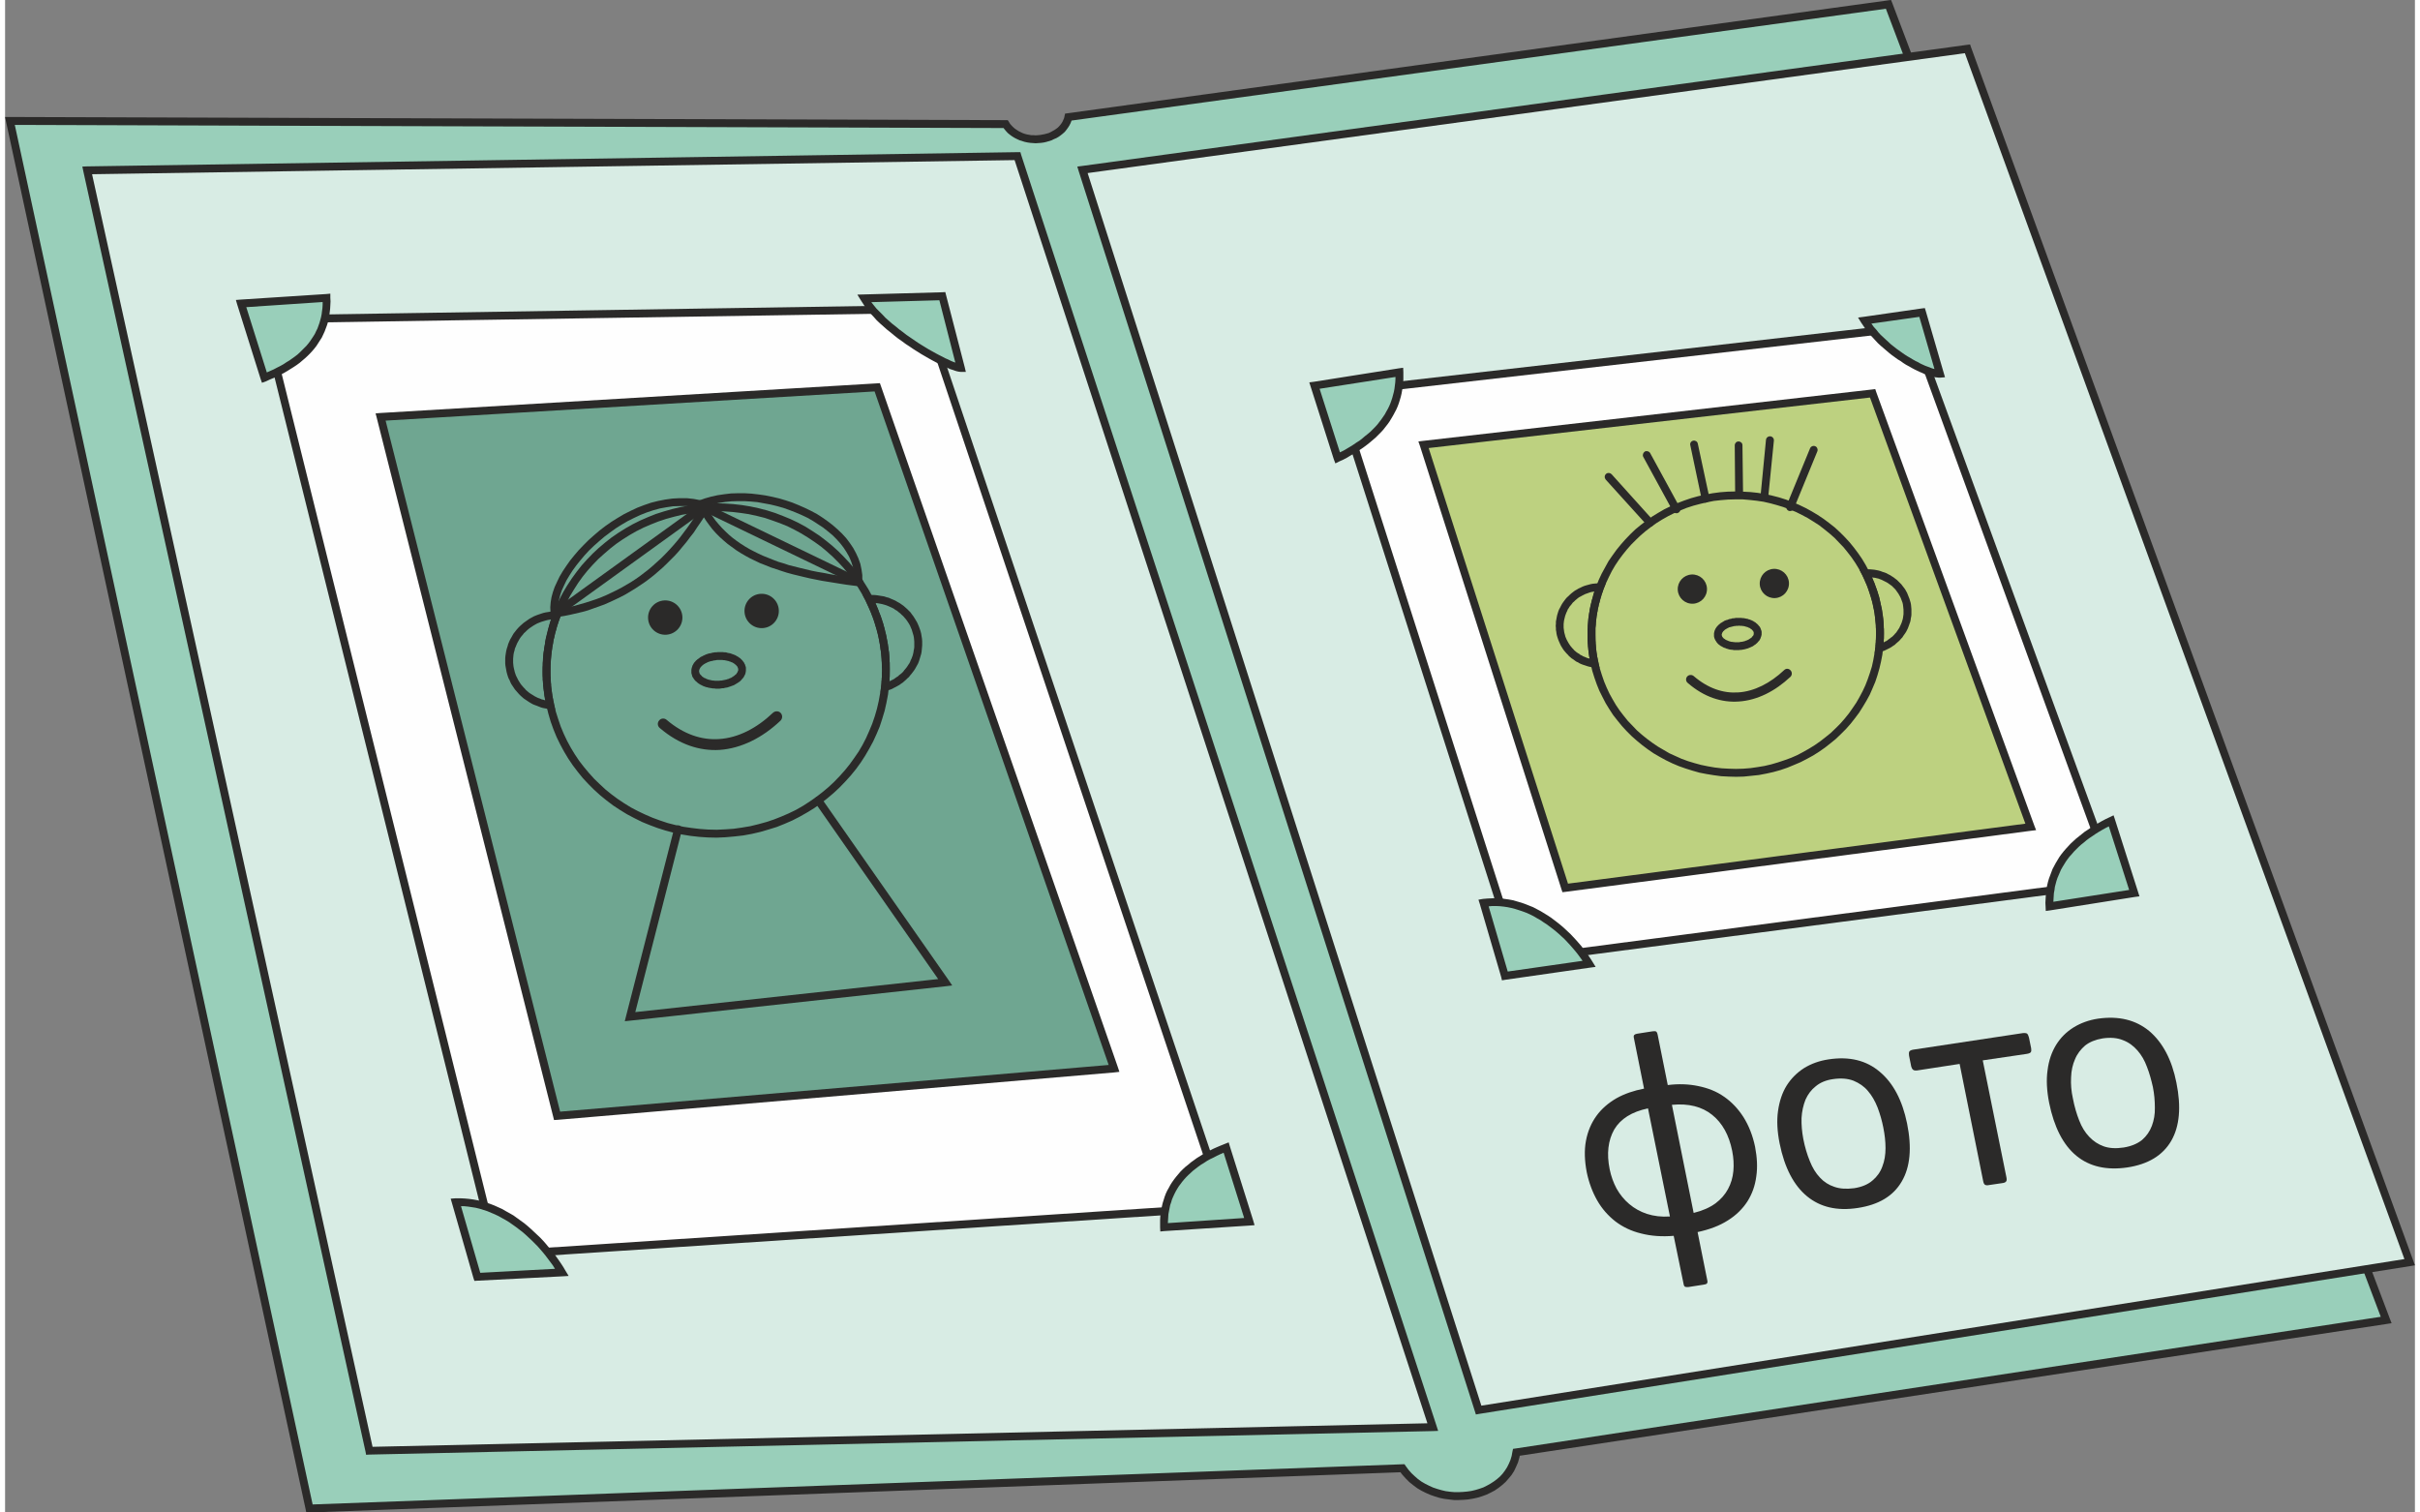 <svg xmlns="http://www.w3.org/2000/svg" width="104" height="65" fill-rule="evenodd" clip-rule="evenodd" image-rendering="optimizeQuality" shape-rendering="geometricPrecision" text-rendering="geometricPrecision" viewBox="0 0 121.95 76.54"><rect x="0" y="0" width="121.95" height="76.54" fill="#808080" stroke="none"/><defs><style>.fil3{fill:#fefefe}.fil5{fill:#2b2a29}.fil2{fill:#d8ece4}.fil0{fill:#99cfba}.fil1,.fil7{fill:#2b2a29;fill-rule:nonzero}</style></defs><g id="Слой_x0020_1"><path d="M50.63 6.28c.76 1.22 2.92.9 3.18-.35L95.31.22l25.18 66.58-44.01 6.69c-.39 2.56-4.26 3.01-5.76.81L15.4 76.34.25 6.12l50.38.16z" class="fil0"/><path id="1" d="M53.78 5.73l.05.39.17-.15-.03.13-.05.13-.06.12-.07.11-.08.11-.08.1-.1.09-.1.08-.11.08-.12.07-.12.05-.12.06-.13.04-.13.04-.13.03-.14.02-.14.01-.14.01-.13-.01-.14-.01-.14-.02-.14-.03-.13-.04-.13-.04-.13-.06-.12-.06-.13-.08-.11-.08-.11-.09-.1-.11-.09-.11-.09-.13.34-.21.06.1.08.09.07.07.09.08.09.06.09.06.1.05.1.05.11.04.11.03.11.02.11.02h.12l.11.01.12-.01.11-.01.11-.02.11-.02.11-.03.11-.03.1-.05.09-.05.09-.05.09-.06.08-.06.07-.07.06-.07.06-.08.05-.08.04-.09.04-.09.02-.09.17-.16zm-.17.16l.03-.14.14-.02-.17.16zM95.34.42l-41.51 5.7-.05-.39L95.28.02l.22.13-.16.27zm-.06-.4l.16-.02.06.15-.22-.13zm25.03 66.85L95.12.29l.38-.14 25.18 66.58-.16.27-.21-.13zm.37-.14l.09.23-.25.04.16-.27zM76.45 73.3l44.01-6.7.06.4-44.01 6.69-.23-.23.17-.16zm-.17.16l.03-.14.14-.02-.17.16zm-5.56 1.04l-.01-.4.17.09.14.19.15.17.16.15.17.15.18.13.19.11.2.1.2.09.21.07.21.06.21.05.22.03.22.02h.22l.21-.01.22-.02.21-.03.21-.05.2-.06.2-.07.18-.09.18-.1.17-.11.16-.12.15-.13.13-.14.12-.16.11-.17.09-.18.08-.19.06-.2.04-.22.4.06-.05.25-.07.24-.1.23-.1.21-.13.2-.15.18-.15.17-.18.16-.18.14-.19.13-.21.11-.21.1-.22.08-.23.07-.23.05-.24.04-.24.02-.24.01h-.24l-.25-.03-.24-.03-.24-.05-.23-.07-.23-.08-.23-.1-.22-.11-.22-.13-.2-.15-.2-.16-.18-.18-.17-.19-.16-.21.17.08zm-.01-.4h.11l.06.09-.17-.09zm-55.32 2.04l55.32-2.04.01.4-55.31 2.04-.2-.16.18-.24zm.02.4h-.17l-.03-.16.2.16zM.44 6.08L15.6 76.3l-.39.08L.05 6.16l.2-.24.19.16zm-.39.08L0 5.92h.25l-.2.24zm50.58.32L.25 6.32v-.4l50.38.16.17.09-.17.31zm0-.4h.11l.06.09-.17-.09z" class="fil1"/><path d="M54.52 8.59L99.3 2.47l22.38 61.4-47.11 7.49z" class="fil2"/><path id="1" d="M99.33 2.67L54.55 8.79l-.06-.39 44.79-6.13.21.13-.16.27zm-.05-.4l.16-.02.05.15-.21-.13zm22.22 61.67L99.12 2.54l.37-.14 22.38 61.41-.15.26-.22-.13zm.37-.13l.08.22-.23.04.15-.26zm-47.33 7.35l47.11-7.48.07.39-47.12 7.48-.22-.13.16-.26zm.06.39l-.17.03-.05-.16.22.13zM54.71 8.53L74.76 71.3l-.38.12L54.33 8.66l.16-.26.22.13zm-.38.13l-.07-.23.23-.03-.16.26z" class="fil1"/><path d="M67.4 19.87l29.1-3.33 10.24 28.1-30.16 3.95z" class="fil3"/><path id="1" d="M96.52 16.74l-29.1 3.33-.04-.4 29.09-3.33.21.13-.16.27zm-.05-.4l.16-.02.05.15-.21-.13zm10.08 28.37l-10.24-28.1.37-.14 10.25 28.1-.17.27-.21-.13zm.38-.14l.08.23-.25.04.17-.27zM76.55 48.4l30.16-3.96.05.4-30.16 3.95-.21-.13.16-.26zm.05.39l-.16.02-.05-.15.21.13zm-9.01-28.98l9.18 28.72-.38.13-9.18-28.73.17-.26.21.14zm-.38.12l-.07-.23.24-.03-.17.26z" class="fil1"/><path fill="#bdd180" d="M71.78 22.51l22.73-2.61 7.99 21.95-23.55 3.08z"/><path id="1" d="M94.53 20.1l-22.72 2.6-.05-.39 22.72-2.6.21.13-.16.26zm-.05-.39l.16-.02.05.15-.21-.13zm7.84 22.2l-8-21.94.37-.13 8 21.94-.16.26-.21-.13zm.37-.13l.09.23-.25.03.16-.26zm-23.77 2.96l23.56-3.09.05.39-23.55 3.09-.22-.13.16-.26zm.06.39l-.17.02-.05-.15.22.13zm-7.01-22.68l7.17 22.42-.38.13-7.16-22.43.16-.26.21.14zm-.37.12l-.08-.23.24-.03-.16.26z" class="fil1"/><path d="M67.43 23.18c2.07-1.01 3.2-2.42 3.13-4.34l-4.3.67 1.17 3.67zm30.48-4.27c-.59.05-2.79-1.05-3.81-2.69l2.91-.41.9 3.1zM74.82 45.69c2.27-.32 4.33 1.45 5.34 3.09l-4.26.6-1.08-3.69zm31.76-4.16c-2.07 1.01-3.2 2.42-3.12 4.34l4.29-.67-1.17-3.67z" class="fil0"/><path id="1" d="M70.59 19.04l-.06-.4.23.19v.37l-.01.18-.02.18-.03.18-.03.17-.04.17-.05.17-.05.16-.06.16-.07.16-.08.15-.08.15-.09.15-.09.15-.1.14-.11.14-.11.14-.12.13-.13.13-.13.13-.14.12-.14.12-.15.12-.16.12-.16.11-.17.11-.17.11-.18.1-.18.11-.19.1-.2.09-.17-.35.18-.1.19-.09.17-.1.17-.1.16-.1.16-.11.16-.1.14-.11.14-.12.14-.11.13-.11.12-.12.12-.12.11-.12.1-.13.1-.13.09-.13.09-.13.07-.13.08-.14.07-.14.06-.14.05-.14.05-.15.04-.15.04-.15.03-.16.02-.16.02-.16.01-.16v-.34l.23.19zm-.06-.4l.22-.03.01.22-.23-.19zm-4.3.68l4.3-.68.06.4-4.3.67-.22-.14.16-.25zm-.16.25l-.07-.22.23-.03-.16.25zm1.17 3.67l-1.17-3.67.38-.12 1.17 3.66-.1.24-.28-.11zm.28.11l-.2.1-.08-.21.28.11zm26.55-7.32l.06.39.14-.3.09.14.11.15.1.14.12.13.11.14.12.13.13.12.13.12.13.12.13.12.14.11.14.11.14.1.14.1.13.09.14.09.14.08.13.08.14.08.13.06.12.07.13.06.11.05.11.04.11.04.1.04.09.03.09.02.07.02.07.01h.09l.03.4h-.08l-.09-.01-.09-.01-.1-.02-.1-.03-.1-.03-.11-.04-.12-.04-.13-.06-.12-.05-.13-.06-.14-.07-.13-.07-.14-.08-.15-.08-.14-.09-.14-.1-.15-.09-.15-.11-.14-.1-.15-.12-.14-.12-.14-.12-.14-.12-.14-.13-.13-.14-.13-.14-.13-.14-.12-.15-.12-.15-.1-.15-.11-.16.14-.3zm-.14.3l-.16-.26.3-.04-.14.3zm3.11-.32l-2.91.41-.06-.39 2.91-.42.22.14-.16.26zm-.06-.4l.17-.02.05.16-.22-.14zm.74 3.35l-.9-3.1.38-.11.9 3.1-.17.26-.21-.15zm.38-.11l.07.24-.24.02.17-.26zM80.19 48.97l-.06-.39-.14.3-.09-.15-.1-.15-.11-.15-.11-.15-.12-.15-.12-.14-.13-.15-.13-.14-.14-.15-.15-.14-.14-.13-.15-.13-.16-.13-.16-.12-.16-.12-.17-.11-.16-.11-.18-.1-.17-.1-.18-.09-.18-.08-.19-.07-.18-.06-.19-.06-.19-.05-.19-.04-.2-.03-.19-.02-.2-.01h-.2l-.2.02-.2.02-.06-.4.23-.02.22-.01.22-.01.22.01.21.03.21.03.22.04.2.06.21.06.2.07.2.08.2.08.19.1.19.1.18.11.18.11.18.12.17.13.17.13.16.13.16.14.16.15.15.14.14.15.14.15.14.16.13.15.12.16.12.16.11.15.11.16.1.16-.14.3zm.14-.3l.16.26-.3.04.14-.3zm-4.46.52l4.26-.61.06.39-4.26.61-.22-.14.16-.25zm.06.39l-.18.03-.04-.17.22.14zm-.92-3.94l1.08 3.69-.38.11-1.08-3.69.16-.26.22.15zm-.38.11l-.07-.22.23-.04-.16.26zm28.8-.08l.06.4-.23-.19-.01-.19.01-.18.01-.18.02-.18.02-.18.03-.17.04-.17.05-.17.06-.16.06-.16.06-.16.08-.15.08-.15.09-.15.09-.15.1-.14.11-.14.12-.14.12-.13.12-.13.14-.13.13-.12.15-.12.15-.12.15-.12.17-.11.16-.11.17-.11.18-.1.19-.11.19-.1.19-.09.18.35-.19.1-.18.09-.18.1-.17.1-.16.1-.16.11-.15.1-.15.11-.14.12-.14.11-.12.11-.12.12-.12.12-.11.13-.11.12-.1.13-.09.13-.08.13-.08.13-.08.14-.06.14-.06.14-.06.14-.05.15-.04.15-.04.15-.02.16-.03.16-.01.16-.01.16-.01.17.01.17-.23-.19zm.06.4l-.22.03-.01-.22.23.19zm4.29-.68l-4.29.68-.06-.4 4.29-.67.22.14-.16.25zm.16-.25l.07.22-.23.03.16-.25zm-1.17-3.67l1.17 3.67-.38.12-1.17-3.66.1-.24.28.11zm-.28-.11l.21-.1.07.21-.28-.11z" class="fil1"/><path d="M4.15 8.62l47.08-.72 21.02 64.32-53.82 1.19z" class="fil2"/><path id="1" d="M51.24 8.1l-47.08.72-.01-.4 47.08-.72.19.14-.18.26zm-.01-.4h.15l.04.14-.19-.14zm20.83 64.58L51.04 7.96l.38-.12 21.02 64.32-.19.26-.19-.14zm.38-.12l.08.25-.27.01.19-.26zm-54.01 1.06l53.82-1.2v.4l-53.82 1.19-.19-.15.19-.24zm0 .39l-.16.01-.03-.16.19.15zM4.35 8.58l14.28 64.79-.39.09L3.96 8.67l.19-.25.2.16zm-.39.09l-.05-.24.24-.01-.19.25z" class="fil1"/><path d="M95.07 31.67l-.4.02-.03-.35-.04-.34-.07-.34-.08-.33-.1-.32-.11-.32-.13-.31-.14-.3-.16-.3-.17-.28-.19-.28-.2-.26-.21-.26-.23-.24-.23-.24-.25-.22-.26-.21-.27-.21-.28-.18-.29-.18-.3-.16-.3-.15-.32-.13-.32-.12-.33-.1-.33-.09-.35-.08-.34-.05-.36-.04-.35-.03h-.36l-.37.01-.02-.4.38-.01.38.01.38.02.37.04.37.06.36.08.35.09.35.11.34.13.33.14.33.16.31.17.3.18.3.2.28.21.28.22.26.24.25.25.24.26.22.27.21.28.2.29.18.3.17.32.16.32.13.32.12.34.11.34.08.36.07.36.05.36.03.37zm-7.09 7.63l-.02-.4.37-.03.35-.05.36-.06.34-.08.34-.1.33-.11.33-.12.32-.14.3-.16.3-.17.29-.18.27-.19.27-.21.26-.21.24-.23.24-.24.22-.25.21-.26.19-.27.19-.28.16-.28.16-.3.14-.3.12-.31.11-.32.1-.32.07-.32.06-.34.05-.34.02-.34.01-.35-.01-.35.4-.02.01.37-.01.37-.03.36-.04.36-.07.36-.08.34-.1.35-.11.33-.14.33-.14.32-.17.31-.18.3-.19.3-.21.28-.22.28-.23.26-.25.25-.26.25-.27.22-.28.22-.3.21-.3.19-.31.17-.33.17-.33.14-.34.14-.35.12-.36.1-.36.08-.37.07-.38.04-.39.04zm-7.89-6.79l.4-.02.02.35.05.34.07.34.08.33.1.32.11.32.13.31.14.3.16.29.17.29.19.28.2.26.21.26.23.24.23.24.25.22.26.21.27.2.28.19.29.17.29.17.31.14.31.14.33.12.33.1.33.09.34.07.35.06.35.04.36.02.36.01.37-.01.02.4-.38.01-.38-.01-.38-.02-.37-.05-.37-.06-.36-.07-.35-.1-.35-.11-.34-.12-.33-.14-.33-.16-.31-.17-.31-.18-.29-.2-.28-.21-.28-.23-.26-.23-.25-.25-.24-.26-.22-.27-.22-.28-.19-.29-.19-.31-.16-.31-.16-.32-.13-.32-.12-.34-.11-.35-.08-.35-.07-.36-.05-.36-.03-.37zm7.09-7.63l.02.4-.37.03-.36.04-.35.07-.34.08-.34.09-.34.11-.32.13-.32.14-.3.15-.3.17-.29.18-.28.2-.26.2-.26.22-.24.23-.24.24-.22.25-.21.26-.2.27-.18.27-.17.29-.15.3-.14.3-.13.31-.11.31-.09.33-.08.32-.06.34-.04.34-.03.34v.34l.01.36-.4.02-.01-.37.01-.37.02-.37.05-.35.06-.36.09-.35.1-.34.11-.33.13-.33.15-.32.17-.31.17-.31.2-.29.21-.29.22-.27.23-.26.25-.26.25-.24.28-.23.28-.21.29-.21.31-.19.31-.18.33-.16.33-.15.34-.13.35-.12.36-.1.36-.08.37-.07.38-.05.39-.03z" class="fil1"/><path d="M80.9 29.79l-.37-.14.18.27h-.08l.03-.01h-.01l-.03.01h-.02l.03-.01-.01.01h-.03.01l-.03-.4h.02-.03H80.62h-.03H80.72l.18.27zm-.18-.27l.28.01-.1.26-.18-.27zm-.23 2.97l-.4.02-.01-.09v-.57l.01-.09v-.09l.01-.09.01-.09.01-.09v-.1l.02-.09.01-.09.01-.08.02-.1.01-.09.02-.08.02-.09.02-.09.02-.09.02-.09.02-.08.03-.09.02-.09.02-.08.03-.09.03-.08.03-.09.03-.08.03-.08.37.14-.03.08-.02.07-.03.08-.03.09-.02.08-.03.08-.02.08-.02.08-.02.08-.03.08-.01.09-.02.08-.02.08-.01.09-.02.08-.01.08-.02.09-.01.09-.01.08-.01.09-.01.08v.09l-.01.09-.01.08V32.4l.01.09zm-.08 1.29l.05-.39-.22.24v-.04l-.01-.03-.01-.04-.01-.03v-.03l-.01-.04-.01-.03v-.04l-.01-.03v-.04l-.01-.03-.01-.04v-.03l-.01-.04v-.03l-.01-.04v-.03l-.01-.04v-.07l-.01-.03v-.07l-.01-.04v-.04l-.01-.03v-.1l-.01-.04v-.07l.4-.02v.1l.01.03v.07l.01.03v.1l.01.03v.04l.01.03v.07l.01.03v.03l.01.04v.03l.01.03v.04l.01.03v.03l.01.03.01.04v.03l.01.03v.03l.01.03.01.04.01.03v.03l-.22.24zm.22-.24l.06.27-.28-.03.22-.24zm-2.15-1.76l.39-.02.01.08.01.07.01.08.02.08.02.07.02.08.03.07.03.07.03.06.04.07.04.07.04.06.04.06.05.06.05.06.05.05.05.06.06.05.06.05.06.04.07.04.06.05.07.03.06.04.08.03.07.03.07.03.08.02.07.02.08.02.08.01.08.02-.05.39-.09-.01-.1-.02-.09-.02-.1-.03-.09-.03-.09-.03-.08-.03-.09-.04-.08-.05-.09-.04-.07-.05-.08-.06-.08-.05-.07-.06-.07-.06-.06-.07-.07-.07-.06-.07-.06-.07-.05-.07-.05-.08-.05-.08-.04-.08-.04-.09-.04-.09-.03-.08-.03-.09-.03-.1-.02-.09-.01-.09-.02-.1v-.1zm2.09-2.26l.03.4h-.01l-.09.01-.09.01-.09.01-.09.02-.09.03-.08.03-.09.03-.08.04-.08.04-.07.04-.08.04-.07.05-.07.06-.06.05-.06.06-.07.06-.05.07-.05.06-.06.07-.04.07-.05.07-.03.08-.04.08-.03.08-.03.08-.02.08-.02.08-.02.09-.01.08-.01.09v.18l-.39.02-.01-.11.01-.11v-.11l.02-.1.02-.11.02-.1.03-.1.03-.1.04-.1.05-.09.05-.1.05-.09.06-.09.06-.08.06-.08.07-.08.08-.07.07-.07.08-.07.09-.07.08-.06.09-.05.1-.06.09-.04.1-.05.1-.04.1-.03.11-.03.11-.03.11-.02.11-.01.11-.01zM96.47 30.83l-.4.02-.01-.09-.01-.09-.01-.08-.02-.09-.03-.08-.03-.08-.03-.08-.04-.08-.04-.07-.04-.07-.05-.07-.05-.07-.05-.07-.06-.06-.06-.06-.06-.06-.07-.05-.07-.05-.07-.05-.07-.04-.08-.04-.08-.04-.08-.04-.08-.03-.08-.03-.09-.02-.08-.02-.09-.01-.09-.01-.1-.01h-.18l-.02-.4h.22l.11.01.11.01.11.02.1.02.11.03.1.04.1.03.1.04.09.05.1.05.09.06.08.05.09.07.08.06.07.07.08.08.07.07.06.08.07.09.06.08.05.09.05.09.04.1.04.1.04.1.03.1.03.1.02.11.01.11.01.11zm-1.83 1.95l.4.05-.26-.21.08-.03.07-.02.07-.03.07-.03.06-.04.07-.03.06-.04.06-.05.06-.04.06-.05.06-.04.05-.05.05-.05.05-.06.05-.05.04-.06.04-.06.04-.06.04-.06.03-.07.03-.06.03-.07.03-.07.02-.07.02-.06.02-.08.01-.07.01-.07.01-.08V30.85l.4-.02v.28l-.01.09-.02.09-.01.09-.02.09-.03.08-.03.09-.03.08-.03.08-.04.08-.04.08-.05.08-.05.07-.05.07-.05.08-.06.06-.06.07-.06.06-.07.06-.07.06-.06.06-.08.05-.07.05-.08.05-.08.04-.08.04-.08.04-.09.04-.09.03-.08.03-.26-.22zm.26.22l-.29.08.03-.3.26.22zm-.23-1.31l.4-.02V31.78l.01.04v.5l-.01.05v.14l-.01.03v.08l-.01.03v.07l-.01.04v.07l-.4-.05.01-.03v-.1l.01-.04v-.06l.01-.03v-.14l.01-.04v-.54l-.01-.04v-.07zm-.52-2.88l.02.4.17-.29.03.08.04.08.04.08.03.08.04.08.03.08.04.08.03.09.03.08.03.08.03.08.03.09.03.08.02.09.03.08.02.09.02.08.02.09.02.09.02.09.02.09.02.08.02.09.01.09.01.09.02.09.01.09.01.09.01.09.01.1v.09l.01.09-.4.02v-.09l-.01-.08-.01-.09-.01-.08-.01-.09-.01-.09-.01-.08-.01-.08-.02-.09-.01-.08-.02-.09-.02-.08-.01-.08-.02-.09-.02-.08-.03-.08-.02-.08-.02-.08-.03-.08-.02-.08-.03-.08-.02-.07-.03-.08-.03-.08-.03-.08-.03-.08-.04-.07-.03-.08-.03-.07-.04-.08-.03-.07-.04-.08.17-.29zm-.17.29l-.14-.27.31-.02-.17.29zM88.89 32.02l-.4.02V32l-.01-.02-.01-.02v-.01l-.01-.02-.02-.01-.01-.02-.02-.02-.02-.02-.01-.01-.03-.02-.02-.01-.02-.02-.03-.02-.03-.01-.03-.01-.03-.02-.04-.01-.03-.01-.04-.01-.03-.01-.04-.01-.04-.01h-.04l-.05-.01h-.09l-.04-.01-.04.01h-.05l-.02-.4H87.87l.05.01h.06l.05.01.05.01.05.01.06.01.04.02.05.01.05.02.05.02.04.02.05.02.03.03.05.02.04.03.03.03.04.03.03.03.03.03.03.04.03.03.03.04.02.05.02.04.01.04.02.05.01.05v.05zm-1.16.88l-.02-.4h.04l.05-.01.04-.01h.04l.05-.01.04-.01.04-.01.04-.01.04-.02.03-.01.04-.01.03-.02.03-.01.03-.02.03-.02.03-.02.03-.02.02-.01.02-.02.02-.02.01-.02.02-.02.02-.02.01-.01.01-.02.01-.02v-.01l.01-.02V32.04l.4-.02v.09l-.01.05-.01.04-.02.05-.01.04-.02.04-.02.04-.03.05-.03.03-.03.03-.03.04-.03.03-.04.03-.04.04-.04.02-.04.03-.04.03-.04.02-.05.02-.04.02-.05.02-.05.02-.05.02-.05.01-.06.02-.05.01-.05.01-.06.01-.06.01h-.05l-.06.01zm-1.25-.75l.39-.02v.01l.01.02v.01l.01.02v.02l.01.01.01.01.01.02.02.02.01.02.02.01.02.02.02.01.03.02.02.02.03.01.03.02.03.01.03.01.04.02.03.01.03.01.04.01.04.01h.04l.04.01h.04l.05.01h.18l.02.4H87.5l-.06-.01-.05-.01h-.05l-.05-.01-.06-.01-.05-.02-.05-.01-.05-.02-.04-.02-.05-.01-.04-.02-.05-.03-.04-.02-.04-.02-.04-.03-.04-.03-.04-.03-.03-.03-.03-.04-.03-.03-.02-.04-.03-.04-.02-.04-.02-.04-.02-.05-.01-.04-.01-.05v-.05zm1.16-.88l.02.4h-.05l-.04.01h-.05l-.04.01-.04.01-.04.01-.04.01-.04.01-.04.01-.04.01-.03.02-.03.01-.03.02-.04.02-.03.02-.02.01-.03.02-.02.02-.02.02-.02.02-.02.01-.01.02-.02.03-.01.01-.01.02-.01.02v.01l-.01.02v.02l-.01.01v.03l-.39.02v-.1l.01-.05.01-.04.01-.04.02-.05.02-.04.02-.04.03-.04.02-.03.03-.04.04-.03.03-.04.04-.03.04-.03.03-.03.05-.02.04-.03.04-.02.04-.03.05-.02.05-.02.05-.01.05-.02.05-.02.05-.01.06-.01.05-.02h.06l.06-.01.05-.01h.06z" class="fil1"/><circle r="6.78" class="fil5" transform="matrix(.109 -.006 .006 .109 85.385 29.812)"/><circle r="6.78" class="fil5" transform="matrix(.109 -.006 .006 .109 89.534 29.527)"/><path d="M90.03 33.91c.09-.09.23-.09.32.01.09.09.09.24 0 .33-.78.73-1.68 1.19-2.62 1.25-.86.06-1.75-.22-2.58-.94-.1-.08-.11-.23-.03-.32.08-.1.23-.11.33-.03.73.63 1.5.88 2.25.83.82-.05 1.63-.47 2.33-1.13zM81 24.27c-.07-.09-.07-.21.02-.29.08-.07.2-.06.28.02l-.3.27zm2.1 2.32L81 24.27l.3-.27 2.09 2.32-.29.27zm.29-.27c.08.08.07.21-.01.28-.08.08-.21.07-.28-.01l.29-.27zM82.9 23.12c-.05-.09-.01-.21.08-.27.1-.05.22-.01.27.08l-.35.19zm1.5 2.75l-1.5-2.75.35-.19 1.5 2.75-.35.19zm.35-.19c.06.1.02.22-.08.27-.09.05-.21.02-.27-.08l.35-.19zM85.28 22.53c-.03-.1.04-.21.15-.23.1-.02.21.04.23.15l-.38.08zm.58 2.75l-.58-2.75.38-.08.59 2.75-.39.08zm.39-.08c.02.1-.05.21-.16.23-.1.03-.21-.04-.23-.15l.39-.08zM87.53 22.54c0-.11.08-.2.19-.2s.2.08.2.19l-.39.01zm.02 2.4l-.02-2.4.39-.01.03 2.4-.4.01zm.4-.01c0 .11-.09.2-.2.21-.11 0-.2-.09-.2-.2l.4-.01zM89.51 22.3l-.4-.04c.01-.11.11-.19.22-.18.11.01.19.11.18.22zm-.28 2.79l-.39-.04.27-2.79.4.04-.28 2.79zm-.39-.04l.39.04c-.01.11-.11.19-.22.18-.1-.01-.18-.11-.17-.22zM91.71 22.84l-.37-.15c.04-.1.16-.15.26-.11.1.04.15.16.11.26zm-1.19 2.9l-.37-.15 1.19-2.9.37.15-1.19 2.9zm-.37-.15l.37.15c-.04.1-.16.15-.26.11-.1-.04-.15-.16-.11-.26z" class="fil1"/><path d="M13.11 16.16l33.36-.52 15.26 45.45-36.86 2.42z" class="fil3"/><path id="1" d="M46.48 15.84l-33.37.52v-.4l33.36-.52.19.14-.18.26zm-.01-.4h.15l.04.14-.19-.14zm15.07 45.72L46.29 15.7l.37-.12 15.26 45.45-.18.26-.2-.13zm.38-.13l.08.25-.26.01.18-.26zm-37.06 2.28l36.86-2.42.02.4-36.85 2.42-.21-.15.18-.25zm.03.4l-.17.01-.04-.16.21.15zM13.3 16.11l11.77 47.36-.39.09-11.76-47.35.19-.25.19.15zm-.38.1l-.06-.25h.25l-.19.25z" class="fil1"/><path fill="#6fa691" d="M19 21.1l25.13-1.5 11.99 34.47-28.19 2.4z"/><path id="1" d="M44.15 19.8l-25.14 1.5-.02-.4 25.13-1.5.2.13-.17.27zm-.03-.4l.15-.01.05.14-.2-.13zm11.81 34.73L43.95 19.66l.37-.13L56.31 54l-.17.27-.21-.14zm.38-.13l.08.24-.25.03.17-.27zm-28.39 2.27l28.19-2.4.03.4-28.19 2.4-.21-.15.18-.25zm.03.4l-.17.01-.04-.16.21.15zM19.2 21.06l8.93 35.36-.39.1-8.93-35.37.18-.25.21.16zm-.39.09l-.06-.23.24-.02-.18.25z" class="fil1"/><path d="M44.76 33.44l-.4.02-.03-.41-.06-.41-.07-.4-.1-.39-.11-.38-.14-.38-.15-.36-.17-.36-.19-.35-.2-.33-.22-.33-.24-.31-.25-.31-.26-.28-.28-.28-.3-.27-.3-.25-.32-.23-.33-.22-.34-.21-.35-.19-.36-.18-.37-.15-.39-.14-.38-.13-.4-.1-.41-.09-.4-.06-.42-.05-.42-.03-.43-.01-.43.02-.03-.4.46-.02.44.01.44.03.44.05.43.07.42.09.42.11.41.13.39.15.39.16.38.18.37.2.35.22.35.23.33.25.32.26.31.28.29.29.28.3.27.32.24.33.23.34.22.35.2.37.17.37.16.39.15.39.12.41.1.41.08.42.06.42.03.44zm-8.3 8.93l-.02-.4.43-.03.42-.06.42-.07.41-.1.4-.11.39-.13.38-.15.37-.16.37-.18.35-.2.34-.22.33-.23.31-.24.3-.25.29-.27.28-.29.26-.29.25-.31.23-.32.22-.32.2-.34.18-.35.16-.36.15-.36.13-.38.11-.38.09-.39.07-.39.06-.4.03-.4.01-.42-.02-.41.4-.02.01.43-.01.43-.03.43-.05.42-.08.42-.09.4-.12.4-.13.4-.16.38-.17.37-.2.37-.21.36-.22.34-.24.33-.26.32-.28.31-.29.3-.3.28-.32.27-.33.26-.34.24-.36.22-.37.21-.37.19-.39.17-.4.16-.42.13-.41.12-.43.1-.44.08-.44.05-.45.04zm-9.25-7.95l.4-.02.03.41.06.41.08.4.09.39.12.38.13.38.15.36.17.36.19.35.2.33.22.33.24.31.25.3.27.3.28.27.29.27.31.25.31.23.33.22.34.21.36.19.36.17.37.16.38.14.39.13.39.1.41.09.41.06.42.05.42.03.43.01.43-.02.02.4-.45.02-.45-.01-.44-.03-.44-.05-.43-.07-.42-.09-.41-.11-.41-.13-.4-.15-.39-.16-.38-.19-.36-.19-.36-.22-.35-.23-.33-.25-.32-.26-.31-.28-.29-.29-.28-.3-.26-.32-.25-.33-.23-.34-.21-.35-.2-.37-.18-.37-.16-.39-.14-.39-.12-.41-.1-.41-.08-.42-.06-.42-.04-.44zm8.3-8.93l.03.4-.43.03-.43.06-.42.07-.41.1-.4.11-.39.13-.38.15-.37.16-.36.18-.35.2-.35.22-.32.22-.32.25-.3.26-.29.26-.28.29-.26.29-.25.31-.23.32-.21.33-.2.33-.18.35-.17.36-.15.37-.13.37-.11.38-.09.39-.07.39-.05.4-.03.4-.01.41.01.42-.4.02-.01-.44.01-.43.03-.42.06-.42.07-.41.1-.41.11-.4.14-.4.16-.38.17-.38.19-.36.21-.35.23-.35.24-.33.26-.33.27-.3.29-.3.3-.28.32-.27.33-.26.35-.24.35-.22.37-.21.38-.19.39-.17.4-.16.41-.13.42-.12.42-.1.44-.08.44-.05.45-.04z" class="fil1"/><path d="M28.1 31.21l-.37-.14.19.27H27.86h.02-.07.03H27.78h.02-.04.01l-.02-.4h.01-.02H27.8h-.03.07-.02H27.92l.18.27zm-.18-.27h.29l-.11.27-.18-.27zm-.31 3.46l-.4.02v-.11l-.01-.11v-.44l.01-.1v-.11l.01-.11v-.11l.01-.1.01-.11.01-.11.02-.1.01-.11.02-.1.02-.11.01-.11.02-.1.02-.1.03-.11.02-.1.03-.1.02-.1.03-.1.03-.11.03-.1.03-.1.04-.1.03-.09.03-.1.04-.1.37.14-.03.09-.04.1-.03.09-.03.1-.03.09-.03.1-.02.09-.03.1-.03.1-.02.09-.02.1-.03.1-.02.1-.01.1-.02.1-.02.1-.01.1-.02.1-.01.1-.01.1-.01.1-.01.1-.01.11v.1l-.01.1v.52l.01.1v.11zm-.05 1.49l.05-.4-.22.24-.01-.04v-.04l-.01-.04-.01-.04-.01-.04-.01-.04v-.04l-.01-.04-.01-.04-.01-.04v-.04l-.01-.04-.01-.04v-.04l-.01-.04v-.04l-.01-.05V35l-.01-.04v-.04l-.01-.04v-.04l-.01-.05v-.04l-.01-.03v-.13l-.01-.04v-.09l-.01-.04.4-.02v.04l.01.04v.08l.01.04V34.72l.01.04v.03l.01.04v.05l.01.03v.04l.01.04v.04l.01.04v.04l.01.04v.04l.01.04.01.03v.04l.01.04.01.04v.04l.01.04.01.03.01.04.01.04v.04l.01.04-.22.24zm.22-.24l.06.27-.28-.03.22-.24zm-2.47-2.08l.4-.03.01.1.01.09.02.1.02.08.02.09.03.09.03.09.04.08.04.08.04.08.05.08.05.08.05.07.06.07.06.07.06.06.06.07.07.06.07.06.07.05.08.05.08.05.08.05.08.04.08.04.09.03.09.04.09.02.09.03.09.02.1.02.09.01-.05.4-.11-.02-.11-.02-.11-.02-.11-.03-.1-.04-.1-.04-.11-.04-.1-.04-.09-.05-.1-.06-.09-.06-.09-.06-.09-.06-.08-.07-.08-.07-.08-.08-.07-.08-.07-.08-.07-.08-.06-.09-.06-.09-.06-.09-.05-.1-.04-.1-.05-.09-.04-.11-.03-.1-.03-.11-.02-.11-.02-.11-.02-.11-.01-.11zm2.44-2.63l.02.4-.11.01-.11.01-.11.02-.11.03-.1.03-.1.03-.1.04-.1.04-.09.05-.09.05-.09.06-.09.06-.08.06-.08.07-.07.07-.08.07-.06.08-.07.08-.06.08-.05.08-.05.09-.05.09-.04.09-.04.1-.04.09-.02.1-.03.1-.02.1-.01.11-.01.1V33.54l-.4.03v-.26l.01-.12.02-.13.02-.12.03-.12.04-.12.03-.11.05-.12.05-.11.06-.1.06-.11.06-.1.08-.1.07-.09.08-.09.09-.09.09-.08.09-.08.1-.07.1-.07.1-.07.11-.06.11-.06.12-.05.11-.04.12-.04.12-.04.13-.03.13-.02.13-.02.13-.01zM46.41 32.45l-.4.02-.01-.11-.01-.1-.02-.1-.03-.1-.03-.1-.03-.1-.04-.09-.04-.1-.05-.09-.05-.08-.06-.09-.06-.08-.07-.08-.06-.07-.08-.07-.07-.07-.08-.06-.08-.07-.09-.05-.08-.06-.1-.05-.09-.04-.09-.04-.1-.04-.1-.03-.11-.03-.1-.02-.11-.02-.1-.01-.11-.01H43.73l-.02-.4h.27l.12.01.13.02.12.02.13.02.12.04.12.03.11.05.12.05.11.05.1.06.11.06.1.07.1.07.09.08.09.08.08.08.09.09.07.1.07.09.07.11.06.1.06.1.05.11.05.12.04.11.04.12.03.12.02.13.02.12.01.13zm-2.08 2.3l.39.05-.25-.22.09-.02.08-.04.09-.03.08-.04.08-.04.08-.04.07-.05.07-.05.08-.05.06-.06.07-.05.07-.06.06-.06.05-.07.06-.07.05-.06.05-.07.05-.08.05-.07.04-.08.03-.08.04-.08.03-.08.03-.08.02-.08.02-.09.01-.08.02-.09.01-.09v-.27l.4-.02V32.66l-.01.11-.01.11-.01.1-.02.11-.03.1-.03.1-.03.1-.03.09-.04.1-.05.09-.05.09-.05.09-.06.09-.06.08-.06.08-.07.08-.06.08-.08.07-.07.07-.08.07-.08.07-.09.06-.08.06-.09.05-.09.05-.1.05-.09.05-.1.04-.1.03-.11.03-.25-.21zm.25.21l-.28.09.03-.3.25.21zm-.22-1.5l.4-.02v.04l.01.05V34.25l-.01.04v.13l-.01.04v.09l-.01.04v.08l-.01.04v.04l-.01.05-.39-.05v-.04l.01-.04v-.04l.01-.04v-.12l.01-.04v-.12l.01-.04V34.03l.01-.04v-.16l-.01-.04v-.29l-.01-.04zm-.65-3.35l.02.4.17-.29.05.09.04.1.05.09.04.09.04.1.04.09.04.1.03.1.04.09.04.1.03.1.03.1.03.09.04.1.02.1.03.1.03.11.02.1.03.1.02.1.02.1.02.11.02.1.02.11.01.1.02.11.01.1.02.11.01.11.01.1v.11l.01.11-.4.02v-.1l-.01-.11-.01-.1-.01-.1-.01-.1-.02-.1-.01-.1-.01-.1-.02-.1-.02-.1-.02-.1-.02-.09-.02-.1-.02-.1-.03-.1-.02-.09-.03-.1-.03-.09-.03-.1-.03-.09-.03-.1-.03-.09-.03-.09-.04-.09-.03-.09-.04-.1-.04-.09-.04-.08-.04-.09-.04-.09-.04-.09-.04-.09.16-.29zm-.16.29l-.14-.27.3-.02-.16.29zM37.49 33.85l-.39.02v-.02l-.01-.02v-.02l-.01-.02-.01-.02-.01-.03-.01-.02-.02-.01-.02-.03-.02-.02-.02-.02-.03-.02-.02-.02-.03-.02-.03-.02-.03-.02-.04-.02-.04-.01-.03-.02-.05-.01-.04-.02-.04-.01-.05-.01-.04-.01-.05-.01-.05-.01h-.05l-.05-.01H36.08l-.02-.4h.26l.07.01h.06l.06.01.06.02.06.01.06.01.06.02.05.02.06.02.05.02.05.02.05.03.05.03.04.02.05.04.05.03.03.03.04.04.04.04.03.04.03.04.03.04.02.05.03.05.01.05.02.05.01.05v.06zm-1.33 1l-.02-.4.05-.01h.06l.05-.01.05-.01.05-.01.05-.01.05-.01.05-.02.05-.01.04-.02.04-.02.04-.01.04-.02.04-.03.03-.01.03-.03.04-.02.02-.02.03-.03.03-.02.02-.02.02-.02.01-.03.02-.02.01-.02.01-.02.01-.03.01-.02.01-.02v-.06l.39-.02v.1l-.01.06-.01.05-.01.04-.02.05-.03.05-.02.05-.03.04-.03.04-.04.04-.03.04-.04.04-.04.04-.05.03-.04.03-.05.03-.05.03-.05.03-.05.03-.05.02-.06.02-.05.02-.06.02-.06.02-.06.02-.06.01-.06.01-.07.02h-.07l-.06.01-.07.01zM34.73 34l.39-.02.01.02v.04l.01.02.01.02.01.02.01.02.02.02.02.02.02.02.02.02.02.03.03.02.03.02.03.02.03.02.04.01.04.02.03.02.04.01.05.02.04.01.05.01.04.01.05.01.05.01h.05l.05.01H36.14l.02.4h-.2l-.06-.01h-.07l-.06-.01-.06-.01-.06-.01-.06-.01-.06-.02-.06-.01-.05-.02-.06-.02-.05-.02-.05-.03-.05-.02-.05-.03-.05-.03-.04-.03-.04-.03-.04-.04-.04-.03-.04-.04-.03-.04-.03-.04-.03-.05-.03-.04-.02-.05-.01-.05-.02-.06-.01-.05V34zm1.33-1l.02.4h-.05l-.06.01-.05.01h-.05l-.05.02-.06.01-.04.01-.05.01-.05.02-.04.01-.04.02-.04.02-.04.02-.04.02-.03.02-.04.02-.03.03-.03.02-.02.02-.02.02-.03.03-.02.02-.01.02-.02.03-.01.02-.01.02-.01.02-.01.03v.02l-.01.01v.05l-.39.02v-.11l.01-.05.01-.05.02-.05.01-.05.03-.05.02-.04.03-.05.03-.04.04-.04.03-.04.04-.03.04-.04.05-.03.04-.03.05-.04.05-.03.05-.02.05-.03.05-.02.06-.03.05-.02.06-.02.06-.02.06-.01.06-.01.06-.02.07-.01.06-.01h.07l.07-.01z" class="fil1"/><circle r="6.78" class="fil5" transform="matrix(.128 -.007 .007 .128 33.407 31.253)"/><circle r="6.78" class="fil5" transform="matrix(.128 -.007 .007 .128 38.287 30.918)"/><path d="M38.86 36.07c.11-.1.29-.1.39.01.1.11.1.28-.01.39-.91.86-1.97 1.4-3.08 1.48-1.01.06-2.05-.27-3.03-1.11-.12-.1-.13-.27-.03-.38.09-.12.27-.13.38-.03.86.73 1.77 1.03 2.65.97.97-.06 1.91-.55 2.73-1.33zM28.34 30.95c-.09.07-.22.05-.28-.04-.07-.09-.04-.22.04-.28l.24.32zm7.04-5.08l-7.04 5.08-.24-.32 7.05-5.09.23.33zm-.23-.33c.09-.06.21-.04.28.05.06.09.04.21-.05.28l-.23-.33z" class="fil1"/><path d="M27.99 31.22c-.11.02-.21-.06-.23-.16-.01-.11.06-.21.17-.23l.06.39zm7.2-5.53l.34.2-.16.28-.17.26-.18.26-.17.26-.19.24-.18.24-.2.24-.19.23-.2.22-.21.21-.21.21-.21.2-.22.19-.22.19-.23.18-.23.17-.24.16-.24.16-.25.15-.25.15-.25.13-.27.13-.26.12-.27.12-.28.1-.28.1-.28.1-.29.08-.3.07-.3.07-.3.06-.31.05-.06-.39.3-.05.29-.06.29-.06.28-.08.28-.08.28-.09.27-.09.26-.1.26-.11.25-.12.25-.12.25-.13.24-.14.24-.14.23-.15.23-.16.22-.17.22-.17.21-.18.21-.19.21-.19.2-.2.2-.21.19-.21.19-.22.18-.22.18-.24.18-.24.17-.24.17-.25.17-.26.16-.27zm0 0c.06-.09.18-.12.27-.07.1.06.13.18.07.27l-.34-.2z" class="fil1"/><path d="M28.03 31.09c.03.1-.04.21-.14.24-.11.03-.22-.03-.24-.14l.38-.1zm7.19-5.77l-.09.39-.32-.06-.33-.04h-.34l-.33.01-.34.05-.33.06-.33.09-.33.11-.33.13-.32.15-.32.16-.31.18-.3.19-.29.21-.28.21-.27.23-.26.23-.25.24-.23.25-.21.25-.2.25-.19.26-.16.25-.15.25-.12.25-.11.24-.08.23-.06.23-.04.21-.01.2.01.19.03.17-.38.1-.05-.23-.01-.23.02-.25.04-.25.07-.26.09-.26.12-.26.13-.27.16-.27.18-.27.19-.27.21-.26.23-.27.24-.25.26-.26.27-.24.28-.24.3-.23.3-.21.32-.2.32-.19.34-.17.34-.16.34-.13.35-.12.36-.09.36-.07.36-.05.36-.02h.37l.36.04.36.07zm0 0c.11.02.18.13.15.24-.02.1-.13.17-.24.15l.09-.39z" class="fil1"/><path d="M43.26 29.28c.11.01.19.11.17.22-.01.11-.11.18-.22.17l.05-.39zm-8.07-3.39l.35-.19.12.22.14.21.15.21.16.19.16.18.18.18.18.17.19.16.2.15.2.14.22.14.22.13.23.12.24.12.24.11.25.1.25.1.26.1.27.08.27.09.28.07.28.07.29.07.29.07.3.06.3.05.3.06.3.05.31.05.31.04.32.04.31.05-.05.39-.32-.04-.31-.04-.32-.05-.31-.05-.31-.05-.31-.05-.3-.06-.3-.06-.3-.07-.29-.07-.29-.07-.29-.08-.28-.09-.27-.09-.27-.09-.27-.11-.26-.1-.25-.12-.25-.12-.24-.13-.24-.14-.22-.14-.22-.16-.22-.16-.2-.17-.2-.18-.19-.19-.18-.2-.16-.21-.16-.22-.15-.23-.14-.24zm0 0c-.06-.1-.02-.22.08-.27.09-.05.21-.02.27.08l-.35.19z" class="fil1"/><g><path d="M42.99 29.39l.39.01c0 .11-.09.2-.2.19-.11 0-.2-.09-.19-.2zm-7.88-4.06l.31-.11.32-.09.32-.07.34-.05.34-.04.34-.01h.35l.34.02.35.04.35.05.35.07.34.08.34.1.33.11.32.13.32.14.31.15.3.16.28.18.27.19.26.2.24.21.23.22.21.23.18.24.17.25.14.26.12.26.1.28.06.29.04.28v.3l-.39-.01-.01-.26-.03-.25-.06-.24-.08-.24-.1-.23-.13-.23-.15-.23-.17-.22-.19-.21-.2-.2-.23-.19-.24-.19-.26-.17-.26-.17-.28-.16-.3-.14-.3-.13-.31-.12-.31-.11-.32-.09-.33-.08-.33-.06-.33-.06-.33-.03-.33-.02h-.32l-.33.01-.31.03-.32.05-.3.06-.29.09-.29.1-.14-.37zm0 0l.14.37c-.1.04-.21-.01-.25-.11-.05-.1 0-.22.11-.26z" class="fil1"/></g><g><path d="M42.77 29.46l.17-.36c.1.05.14.17.1.27-.05.1-.17.14-.27.09zm-7.44-3.59l.17-.36 7.44 3.59-.17.36-7.44-3.59zm.17-.36l-.17.36c-.1-.04-.14-.16-.1-.26.05-.1.17-.14.27-.1z" class="fil1"/></g><g><path d="M48.36 18.62c-.59-.01-3.86-1.8-4.88-3.52l3.95-.11.93 3.63zm-35.24.49c2.08-.82 3.22-2.11 3.14-4.03l-4.32.28 1.18 3.75zm9.69 41.73c2.29-.11 4.35 1.83 5.37 3.55l-4.29.22-1.08-3.77zm38.98-2.77c-2.08.82-3.22 2.11-3.14 4.04l4.32-.29-1.18-3.75z" class="fil0"/><path id="1" d="M43.47 14.9l.01.4.17-.3.09.15.11.16.12.15.13.16.15.15.15.15.15.16.17.15.17.15.18.14.18.15.19.14.18.14.19.13.19.13.19.13.19.12.18.11.18.11.18.1.18.1.17.09.16.08.15.08.14.06.14.07.12.05.11.04.1.03.08.02.06.01.04.01-.01.4-.09-.01-.1-.02-.1-.03-.11-.04-.13-.04-.13-.06-.14-.06-.15-.07-.16-.08-.17-.09-.17-.09-.18-.1-.19-.11-.19-.11-.19-.12-.19-.12-.19-.13-.2-.13-.19-.14-.2-.14-.19-.15-.18-.15-.19-.15-.18-.16-.17-.15-.17-.16-.15-.17-.15-.16-.15-.17-.13-.17-.11-.17-.11-.17.16-.3zm-.16.3l-.18-.29.34-.01-.16.3zm4.13-.01l-3.96.11-.01-.4 3.95-.11.2.15-.18.25zm-.02-.4l.16-.01.04.16-.2-.15zm.75 3.88l-.93-3.63.38-.1.94 3.63-.2.25-.19-.15zm.39-.1l.06.25h-.26l.2-.25zm-32.28-3.3l-.03-.39.21.19.01.18-.01.19-.01.18-.02.17-.02.17-.04.17-.03.17-.05.16-.06.16-.06.16-.07.15-.07.15-.09.14-.09.14-.09.14-.1.13-.11.13-.12.13-.12.12-.13.12-.13.11-.14.12-.15.11-.15.1-.16.1-.16.1-.17.1-.17.09-.18.09-.19.08-.19.08-.19.09-.15-.38.19-.07.18-.08.18-.08.17-.09.16-.08.16-.09.15-.1.15-.09.14-.1.14-.1.13-.1.12-.11.11-.11.11-.11.11-.11.1-.12.09-.12.08-.12.08-.12.08-.13.06-.13.07-.14.05-.14.05-.14.04-.14.04-.15.03-.15.02-.16.02-.15.01-.17V15.08l.21.19zm-.03-.39l.21-.02v.21l-.21-.19zm-4.32.28l4.32-.28.03.39-4.32.29-.21-.14.18-.26zm-.18.26l-.07-.24.25-.02-.18.26zm1.18 3.75l-1.18-3.75.38-.12 1.18 3.75-.11.25-.27-.13zm.27.13l-.2.07-.07-.2.27.13zm14.99 45.29l-.02-.4-.16.3-.1-.16-.1-.15-.1-.16-.12-.16-.12-.16-.12-.16-.13-.16-.13-.15-.14-.16-.15-.15-.15-.15-.15-.14-.15-.14-.16-.14-.17-.13-.17-.13-.17-.12-.17-.12-.18-.11-.18-.1-.18-.1-.19-.09-.19-.08-.19-.08-.19-.06-.19-.06-.2-.05-.19-.03-.2-.03-.2-.02H22.82l-.02-.4h.23l.22.01.22.02.22.03.22.04.21.05.21.06.21.07.21.08.2.09.2.09.19.11.2.11.19.11.18.13.18.13.18.13.17.14.17.15.16.15.16.15.16.15.15.16.14.16.14.17.14.16.13.16.12.17.12.17.11.16.11.17.1.17-.16.3zm.16-.3l.17.28-.33.02.16-.3zm-4.47.13l4.29-.23.02.4-4.29.22-.2-.14.18-.25zm.02.39l-.15.01-.05-.15.2.14zm-.9-4.02l1.09 3.77-.39.11-1.08-3.77.18-.26.2.15zm-.38.11l-.07-.24.25-.02-.18.26zm36.02 1.01l.02.39-.21-.19v-.37l.01-.17.02-.18.03-.17.03-.17.04-.17.05-.16.05-.16.06-.16.07-.15.08-.14.08-.15.09-.14.1-.14.1-.13.11-.13.11-.13.12-.12.13-.12.14-.11.14-.12.14-.1.15-.11.16-.1.16-.1.17-.09.18-.1.18-.09.18-.08.19-.08.2-.08.14.37-.19.07-.18.08-.17.08-.17.09-.17.08-.16.09-.15.1-.15.09-.14.1-.13.1-.13.1-.12.11-.12.11-.11.11-.1.11-.1.12-.09.12-.09.12-.08.13-.07.12-.07.14-.06.13-.06.14-.04.14-.05.14-.03.15-.03.15-.03.16-.01.16-.01.16-.01.17.01.17-.21-.19zm.02.39l-.2.02-.01-.21.21.19zm4.32-.28l-4.32.28-.02-.39 4.32-.29.2.14-.18.26zm.18-.26l.07.24-.25.02.18-.26zm-1.18-3.75l1.18 3.75-.38.12-1.18-3.75.12-.24.26.12zm-.26-.12l.2-.08.06.2-.26-.12z" class="fil1"/></g><g><path d="M40.99 40.62c-.07-.09-.04-.21.05-.28.09-.06.21-.04.27.05l-.32.23zm6.42 9.2l-6.42-9.2.32-.23 6.43 9.2-.14.32-.19-.09zm.33-.23l.19.28-.33.04.14-.32zM31.6 51.25l15.95-1.74.05.4-15.96 1.74-.21-.25.17-.15zm.04.4l-.28.03.07-.28.21.25zm2.61-9.64l-2.43 9.49-.39-.1 2.43-9.48.39.09zm-.39-.09c.03-.11.14-.17.24-.15.11.03.17.14.15.24l-.39-.09z" class="fil1"/></g><path d="M84.14 54.91c.55-.07 1.06-.05 1.54.05.49.1.93.27 1.31.54.38.26.71.61.98 1.03.27.43.47.93.59 1.51.1.53.13 1.03.06 1.49-.06.47-.21.89-.45 1.27-.24.37-.57.7-.99.96-.42.27-.93.46-1.53.59l.49 2.44c.02.08.01.13-.02.16-.02.03-.08.05-.16.06l-.77.12c-.07.01-.13 0-.17-.01-.04-.02-.07-.07-.08-.15l-.5-2.43c-.6.05-1.15.01-1.65-.12-.5-.12-.93-.33-1.3-.61-.37-.29-.68-.64-.92-1.06-.24-.42-.42-.9-.53-1.43-.11-.58-.13-1.11-.04-1.59s.27-.9.53-1.26.6-.65 1.01-.89c.41-.23.88-.39 1.4-.49l-.51-2.54c-.02-.09-.02-.15.02-.18.03-.03.08-.05.15-.06l.77-.12c.08-.01.14-.01.18.01.03.02.06.07.08.17l.51 2.54zm3.26 3.33c-.16-.8-.5-1.41-1.01-1.82-.52-.42-1.2-.59-2.04-.51l1.1 5.47c.45-.11.81-.27 1.1-.48.28-.21.49-.45.64-.73.15-.28.24-.58.27-.91.03-.33.01-.67-.06-1.02zm-6.2.93c.07.35.19.68.35.98.17.3.38.56.64.78.26.22.56.39.9.5.34.11.73.16 1.16.13l-1.11-5.47c-.82.17-1.39.53-1.71 1.07-.31.55-.39 1.22-.23 2.01z" class="fil7"/><path id="1" d="M96.25 56.85c.25 1.23.16 2.21-.27 2.94-.43.74-1.17 1.18-2.23 1.34-1.04.16-1.89-.04-2.56-.59-.67-.55-1.14-1.44-1.39-2.68-.12-.6-.15-1.15-.08-1.64.07-.49.21-.92.44-1.29.23-.36.52-.65.88-.88.36-.22.77-.37 1.24-.44 1.05-.16 1.91.05 2.59.63.68.57 1.14 1.44 1.38 2.61zm-1.2.22c-.07-.36-.17-.7-.29-1.02-.13-.33-.29-.61-.49-.84-.19-.23-.44-.4-.73-.52-.29-.11-.63-.14-1.04-.08-.35.05-.64.17-.87.36-.23.18-.4.41-.52.68-.11.28-.18.58-.2.93-.01.34.02.69.09 1.06.08.41.19.78.33 1.12.13.33.3.61.51.83.2.22.45.38.73.47.28.1.61.12 1 .07.39-.06.7-.19.93-.39.23-.19.4-.43.5-.71.11-.28.16-.59.16-.93 0-.34-.04-.68-.11-1.03z" class="fil7"/><path id="2" d="M101.28 59.59c.02.1.01.17-.02.2-.03.04-.09.07-.18.08l-.68.1c-.09.02-.16.01-.2-.01-.05-.03-.08-.09-.1-.2l-1.19-5.92-2.15.33c-.1.01-.17 0-.21-.04-.04-.03-.07-.09-.09-.16l-.11-.55c-.01-.08-.01-.15.01-.2.03-.05.09-.08.19-.1l5.56-.84c.11-.01.19 0 .23.04.03.04.06.11.08.19l.11.54c.01.08.01.14-.01.18-.02.05-.09.08-.2.1l-2.24.33 1.2 5.93z" class="fil7"/><path id="3" d="M109.88 54.79c.25 1.23.16 2.21-.26 2.94-.43.74-1.17 1.19-2.23 1.35-1.04.15-1.9-.04-2.57-.59-.67-.55-1.13-1.45-1.38-2.68-.12-.61-.15-1.16-.08-1.65.06-.49.21-.92.43-1.28.23-.37.52-.66.89-.89.36-.22.77-.37 1.23-.44 1.05-.15 1.91.06 2.6.63.68.58 1.14 1.45 1.37 2.61zm-1.19.22c-.08-.35-.17-.69-.3-1.02-.12-.33-.28-.6-.48-.83-.2-.23-.44-.41-.73-.52-.29-.12-.64-.15-1.04-.09-.36.06-.65.18-.88.36-.22.19-.4.42-.51.69-.12.27-.19.58-.2.92-.02.34.01.7.09 1.06.08.42.19.79.32 1.12.13.34.3.61.51.83.21.22.45.38.73.48.28.1.62.12 1.01.06.38-.06.69-.19.93-.38.23-.2.39-.43.5-.72.1-.27.16-.58.15-.92 0-.34-.03-.69-.1-1.04z" class="fil7"/></g></svg>
